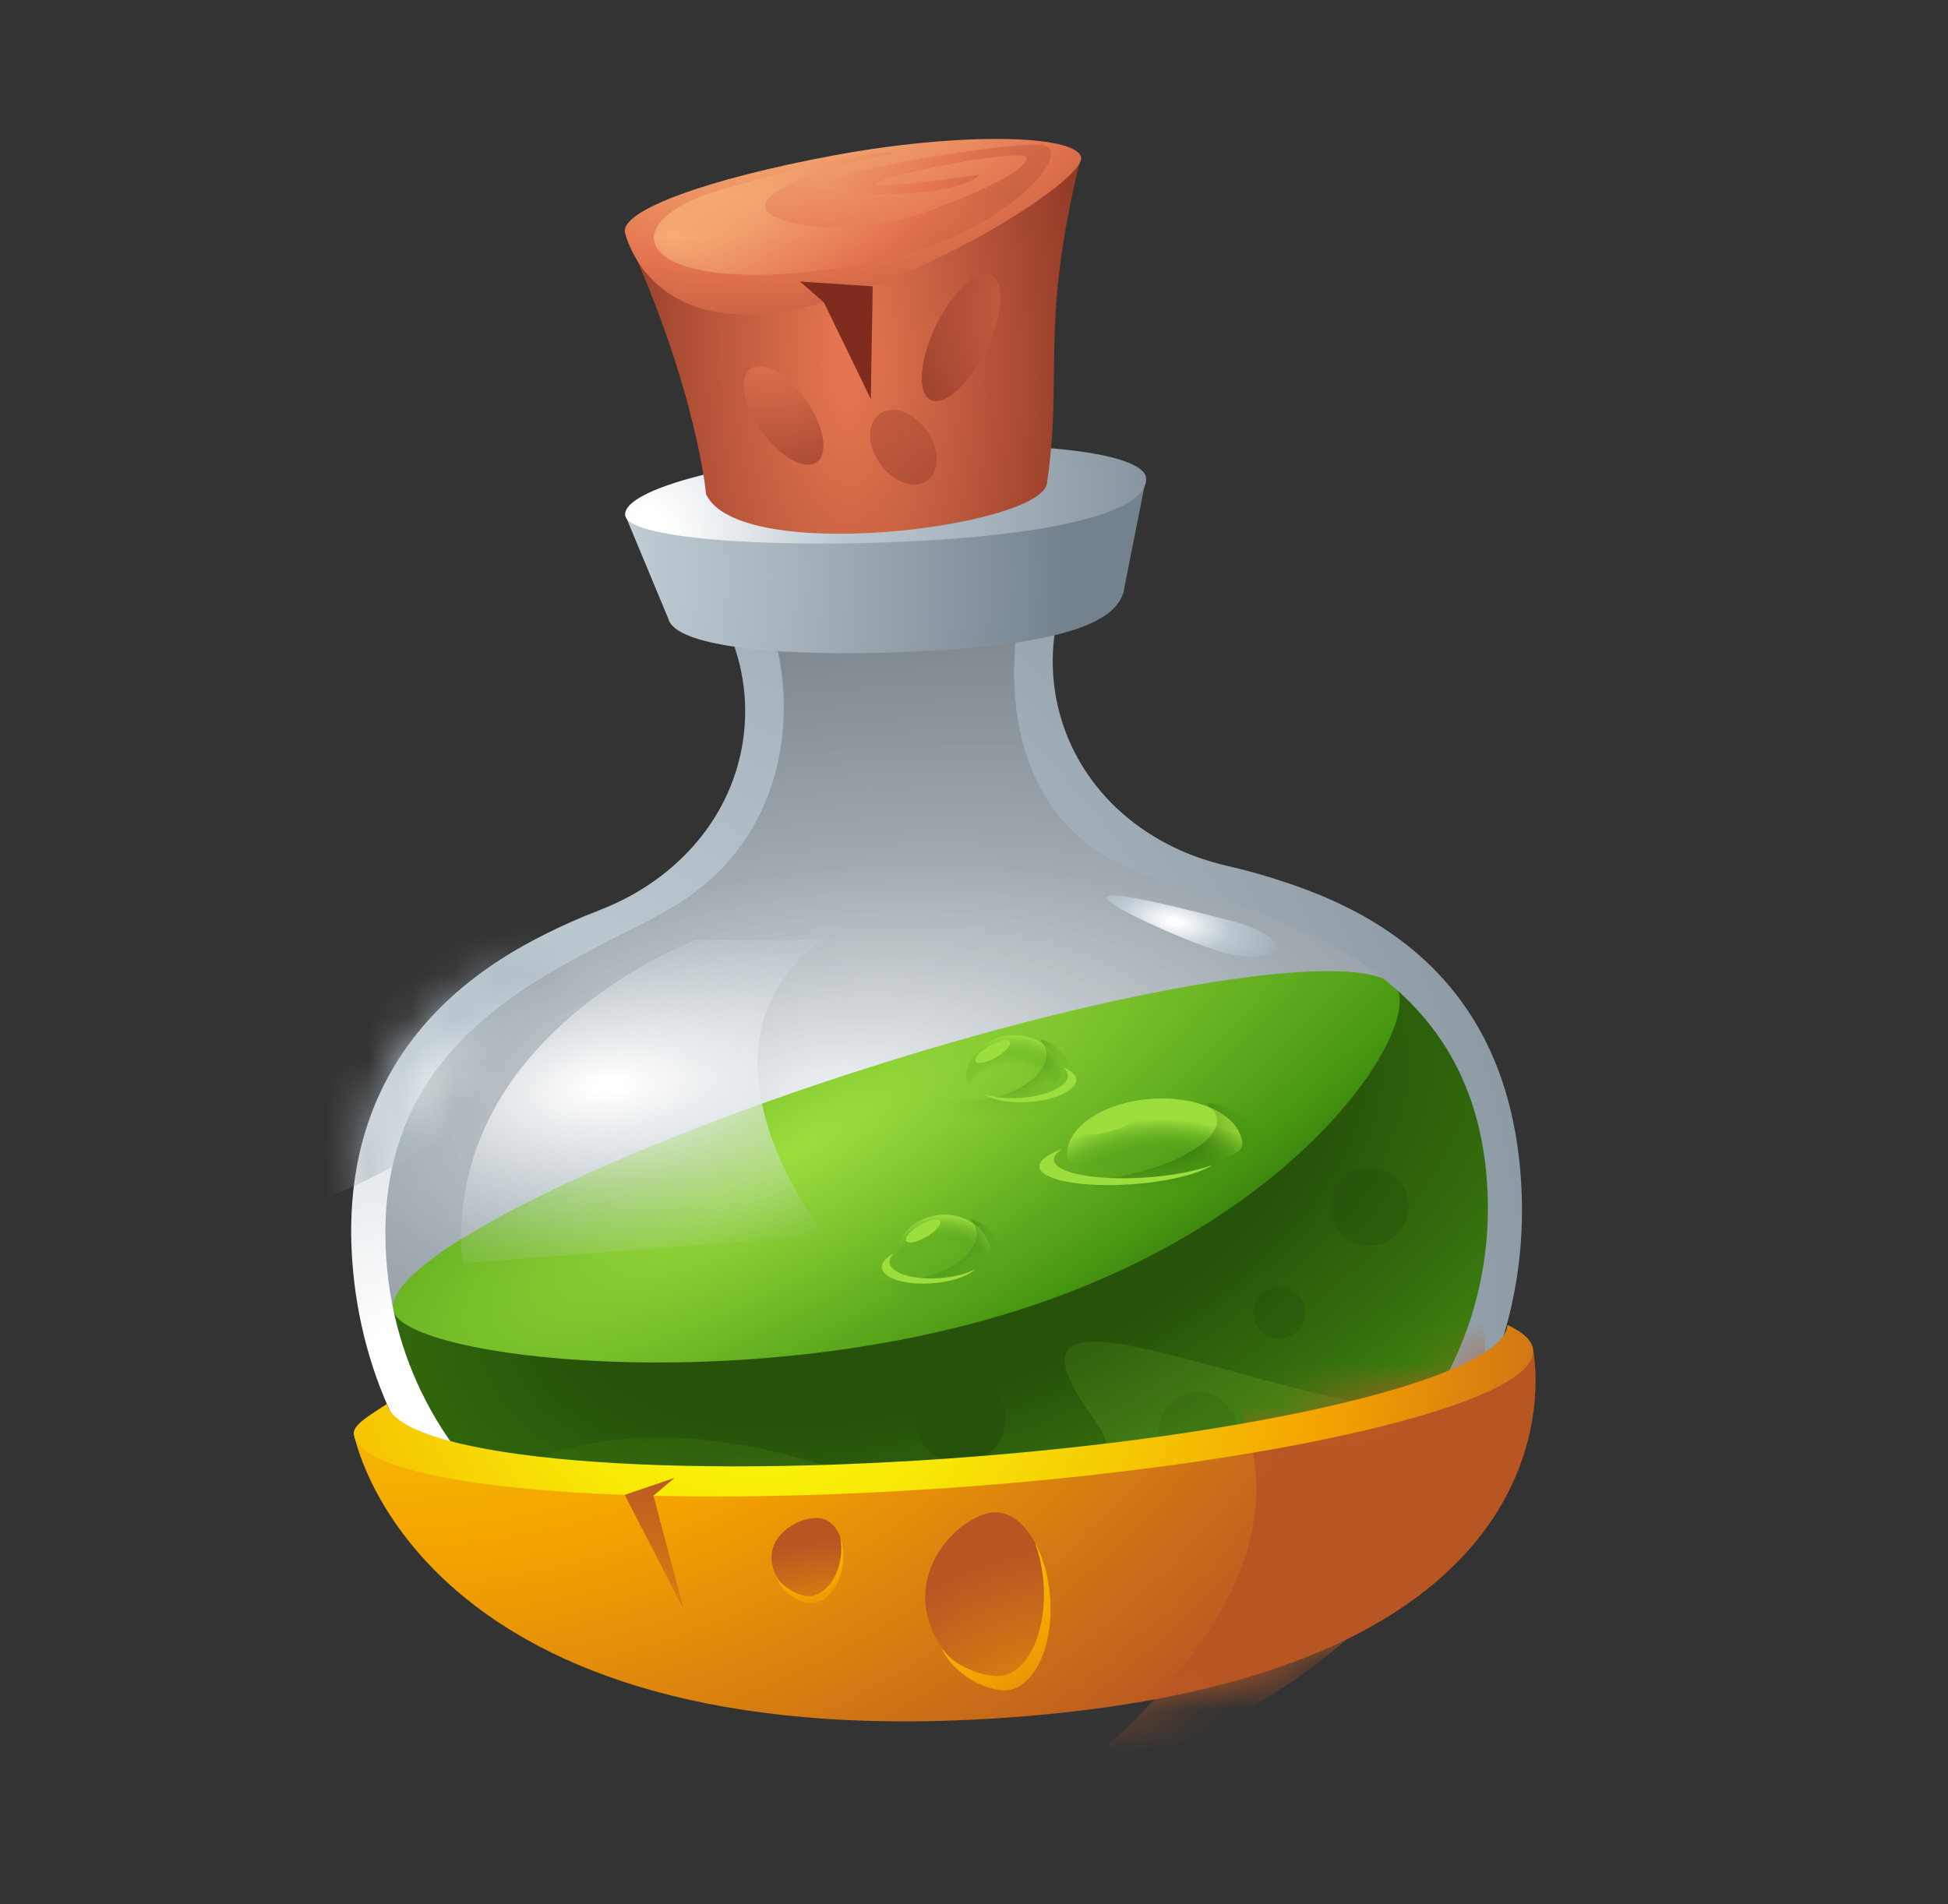 <svg width="45" height="44" viewBox="0 0 45 44" fill="none" xmlns="http://www.w3.org/2000/svg">
<rect x="0" y="0" width="45" height="44" fill="#333333" stroke="none"/>
<g clip-path="url(#clip0_9816_58078)">
<path style="mix-blend-mode:screen" d="M17.693 13.937L16.613 14.013C18.007 16.265 17.319 19.69 13.827 21.036C10.335 22.381 8.124 24.934 8.407 28.964C8.784 34.311 13.18 39.178 22.368 38.53C31.556 37.882 35.225 32.446 34.847 27.099C34.552 22.923 32.015 20.852 28.369 20.011C24.722 19.169 23.56 15.875 24.624 13.449L23.627 13.519L17.695 13.938L17.693 13.937Z" fill="url(#paint0_radial_9816_58078)"/>
<path opacity="0.65" d="M17.693 13.937L16.613 14.013C18.007 16.265 17.319 19.69 13.827 21.036C10.335 22.381 8.124 24.934 8.407 28.964C8.784 34.311 13.18 39.178 22.368 38.53C31.556 37.882 35.225 32.446 34.847 27.099C34.552 22.923 32.015 20.852 28.369 20.011C24.722 19.169 23.56 15.875 24.624 13.449L23.627 13.519L17.695 13.938L17.693 13.937Z" fill="url(#paint1_radial_9816_58078)"/>
<path d="M9.083 30.266C10.122 35.144 15.15 38.328 22.373 37.819C30.209 37.266 34.785 32.859 34.391 27.258C34.25 25.257 33.318 23.766 32.218 22.776L30.57 23.128L9.083 30.265L9.083 30.266Z" fill="url(#paint2_radial_9816_58078)"/>
<mask id="mask0_9816_58078" style="mask-type:luminance" maskUnits="userSpaceOnUse" x="9" y="22" width="26" height="16">
<path d="M9.083 30.266C10.122 35.144 15.15 38.328 22.373 37.819C30.209 37.266 34.785 32.859 34.391 27.258C34.25 25.257 33.318 23.766 32.218 22.776L30.57 23.128L9.083 30.265L9.083 30.266Z" fill="white"/>
</mask>
<g mask="url(#mask0_9816_58078)">
<path opacity="0.14" d="M44.232 32.833C48.794 27.729 42.022 25.806 40.652 25.666C39.282 25.526 38.637 32.847 33.932 32.734C29.227 32.621 22.366 28.813 25.305 32.843C26.406 34.353 24.552 36.12 22.282 35.145C20.012 34.17 14.507 31.401 10.035 35.022C5.563 38.643 29.738 40.783 29.738 40.783L42.222 36.909L45.721 33.94L44.232 32.833Z" fill="url(#paint3_radial_9816_58078)"/>
</g>
<path d="M9.092 30.302C9.427 31.384 17.105 32.31 23.516 30.273C29.926 28.236 32.642 24.008 32.308 22.926C31.973 21.845 26.506 22.62 20.095 24.657C13.685 26.693 8.759 29.221 9.093 30.303L9.092 30.302Z" fill="url(#paint4_radial_9816_58078)"/>
<path d="M28.525 20.067C24.803 19.22 23.618 15.893 24.706 13.442L23.688 13.514C23.066 15.931 23.393 19.087 26.374 20.19C28.811 21.092 33.967 21.865 34.35 27.303C34.733 32.741 30.003 37.281 22.316 37.824C14.63 38.367 9.308 34.535 8.924 29.097C8.541 23.659 13.317 22.284 15.549 20.954C18.211 19.369 18.585 16.247 17.63 13.941L16.527 14.019C17.948 16.293 17.243 19.753 13.676 21.114C10.11 22.475 7.85 25.055 8.137 29.126C8.518 34.525 13.002 39.438 22.383 38.776C31.765 38.114 35.514 32.62 35.133 27.221C34.836 23.004 32.246 20.914 28.524 20.066L28.525 20.067Z" fill="url(#paint5_radial_9816_58078)"/>
<mask id="mask1_9816_58078" style="mask-type:luminance" maskUnits="userSpaceOnUse" x="8" y="13" width="28" height="26">
<path d="M28.525 20.067C24.803 19.22 23.618 15.893 24.706 13.442L23.688 13.514C23.066 15.931 23.393 19.087 26.374 20.19C28.811 21.092 33.967 21.865 34.35 27.303C34.733 32.741 30.003 37.281 22.316 37.824C14.63 38.367 9.308 34.535 8.924 29.097C8.541 23.659 13.317 22.284 15.549 20.954C18.211 19.369 18.585 16.247 17.63 13.941L16.527 14.019C17.948 16.293 17.243 19.753 13.676 21.114C10.11 22.475 7.85 25.055 8.137 29.126C8.518 34.525 13.002 39.438 22.383 38.776C31.765 38.114 35.514 32.62 35.133 27.221C34.836 23.004 32.246 20.914 28.524 20.066L28.525 20.067Z" fill="white"/>
</mask>
<g mask="url(#mask1_9816_58078)">
<path style="mix-blend-mode:screen" d="M30.401 36.335C33.279 34.392 35.149 32.13 34.577 31.284C34.005 30.437 31.209 31.327 28.332 33.271C25.454 35.215 23.584 37.477 24.156 38.323C24.728 39.169 27.524 38.279 30.401 36.335Z" fill="url(#paint6_radial_9816_58078)"/>
<path style="mix-blend-mode:screen" d="M10.819 25.894C13.697 23.95 15.566 21.688 14.995 20.842C14.423 19.996 11.627 20.886 8.75 22.83C5.872 24.774 4.002 27.036 4.574 27.882C5.146 28.728 7.942 27.838 10.819 25.894Z" fill="url(#paint7_radial_9816_58078)"/>
</g>
<path d="M14.441 11.898L15.438 14.294C15.632 15.073 18.999 15.214 21.91 15.008C24.821 14.803 25.898 14.299 25.979 13.55L26.475 11.049L14.441 11.898Z" fill="url(#paint8_radial_9816_58078)"/>
<path d="M14.442 11.899C14.486 12.508 18.49 12.697 21.813 12.462C25.135 12.228 26.519 11.659 26.476 11.05C26.433 10.441 23.705 10.137 20.382 10.372C17.059 10.606 14.4 11.29 14.442 11.899Z" fill="url(#paint9_radial_9816_58078)"/>
<path d="M14.438 5.381C16.101 9.008 16.311 11.42 16.311 11.42C17.076 13.053 23.941 12.19 24.182 11.189C24.568 8.606 23.999 7.566 24.971 3.633L14.438 5.381Z" fill="url(#paint10_radial_9816_58078)"/>
<path d="M14.44 5.382C14.57 5.895 15.334 7.702 18.232 7.173C21.159 6.64 25.096 4.157 24.973 3.632C24.849 3.108 22.192 3.047 19.258 3.591C16.352 4.13 14.309 4.867 14.439 5.381L14.44 5.382Z" fill="url(#paint11_radial_9816_58078)"/>
<mask id="mask2_9816_58078" style="mask-type:luminance" maskUnits="userSpaceOnUse" x="14" y="3" width="11" height="5">
<path d="M14.44 5.382C14.57 5.895 15.334 7.702 18.232 7.173C21.159 6.64 25.096 4.157 24.973 3.632C24.849 3.108 22.192 3.047 19.258 3.591C16.352 4.13 14.309 4.867 14.439 5.381L14.44 5.382Z" fill="white"/>
</mask>
<g mask="url(#mask2_9816_58078)">
<path d="M20.607 3.518C20.87 3.553 19.059 3.748 17.992 4.392C16.767 5.129 19.417 5.569 21.122 4.987C22.544 4.502 23.641 3.978 23.724 3.667C23.804 3.366 20.493 4.032 20.248 4.226C19.994 4.427 22.641 4.031 22.641 4.031C22.641 4.031 22.284 4.557 19.821 4.478C16.689 4.378 22.821 3.301 24.006 3.34C24.993 3.332 23.273 5.561 19.822 6.129C14.678 6.967 13.98 5.182 16.574 4.412C18.653 3.794 20.344 3.482 20.606 3.517L20.607 3.518Z" fill="url(#paint12_radial_9816_58078)"/>
</g>
<path d="M20.16 6.616L20.117 9.222L19.032 6.987L18.48 6.504L20.16 6.616Z" fill="url(#paint13_radial_9816_58078)"/>
<path d="M21.565 7.65C21.206 8.454 21.202 9.175 21.554 9.26C21.906 9.345 22.482 8.763 22.84 7.958C23.198 7.154 23.203 6.433 22.851 6.348C22.499 6.263 21.923 6.845 21.565 7.65Z" fill="url(#paint14_radial_9816_58078)"/>
<path d="M17.49 9.811C17.87 10.428 18.452 10.833 18.79 10.717C19.127 10.6 19.092 10.005 18.712 9.389C18.332 8.772 17.75 8.367 17.413 8.483C17.075 8.599 17.11 9.195 17.49 9.811Z" fill="url(#paint15_radial_9816_58078)"/>
<path opacity="0.35" d="M21.419 11.105C21.717 10.893 21.714 10.375 21.411 9.949C21.108 9.523 20.62 9.349 20.322 9.561C20.023 9.773 20.027 10.291 20.33 10.717C20.633 11.143 21.12 11.317 21.419 11.105Z" fill="url(#paint16_radial_9816_58078)"/>
<path style="mix-blend-mode:screen" d="M16.079 21.716C16.079 21.716 10.224 23.891 10.678 29.186L19.071 28.55C19.071 28.55 15.614 24.285 18.958 21.726L16.078 21.717L16.079 21.716Z" fill="url(#paint17_radial_9816_58078)"/>
<path style="mix-blend-mode:screen" d="M25.564 20.731C25.514 20.933 27.665 21.858 28.279 22.012C28.892 22.165 29.431 22.125 29.481 21.922C29.531 21.72 29.075 21.432 28.461 21.279C27.847 21.126 25.613 20.528 25.564 20.731Z" fill="url(#paint18_radial_9816_58078)"/>
<path d="M24.653 26.709C24.699 27.36 28.745 27.075 28.698 26.424C28.652 25.773 27.71 25.31 26.593 25.389C25.475 25.468 24.607 26.059 24.653 26.709Z" fill="url(#paint19_radial_9816_58078)"/>
<mask id="mask3_9816_58078" style="mask-type:luminance" maskUnits="userSpaceOnUse" x="24" y="25" width="5" height="3">
<path d="M24.653 26.709C24.699 27.36 28.745 27.075 28.698 26.424C28.652 25.773 27.71 25.31 26.593 25.389C25.475 25.468 24.607 26.059 24.653 26.709Z" fill="white"/>
</mask>
<g mask="url(#mask3_9816_58078)">
<path d="M29.058 26.06C28.609 25.585 27.625 25.332 27.953 25.591C28.783 26.246 26.381 27.69 23.111 27.225C19.843 26.76 22.623 27.657 22.623 27.657L28.467 27.765L29.959 26.687L29.059 26.059L29.058 26.06Z" fill="url(#paint20_radial_9816_58078)"/>
</g>
<path d="M25.084 26.171C25.161 26.26 25.553 26.197 25.959 26.03C26.366 25.864 26.634 25.656 26.557 25.567C26.48 25.478 26.088 25.541 25.681 25.707C25.275 25.874 25.007 26.082 25.084 26.171Z" fill="#9CDE3E"/>
<path d="M26.479 27.205C25.321 27.287 24.366 27.106 24.344 26.802C24.337 26.716 24.409 26.629 24.538 26.547C24.203 26.669 24.002 26.814 24.012 26.959C24.033 27.264 24.989 27.445 26.147 27.362C26.977 27.304 27.684 27.126 28.01 26.918C27.635 27.055 27.091 27.163 26.48 27.206L26.479 27.205Z" fill="#9CDE3E"/>
<path d="M20.71 29.098C20.747 29.624 22.923 29.47 22.886 28.945C22.849 28.419 22.332 28.026 21.731 28.068C21.129 28.11 20.673 28.571 20.71 29.098Z" fill="url(#paint21_radial_9816_58078)"/>
<mask id="mask4_9816_58078" style="mask-type:luminance" maskUnits="userSpaceOnUse" x="20" y="28" width="3" height="2">
<path d="M20.71 29.098C20.747 29.624 22.923 29.47 22.886 28.945C22.849 28.419 22.332 28.026 21.731 28.068C21.129 28.11 20.673 28.571 20.71 29.098Z" fill="white"/>
</mask>
<g mask="url(#mask4_9816_58078)">
<path d="M23.074 28.658C22.823 28.265 22.287 28.043 22.47 28.258C22.93 28.802 21.662 29.922 19.89 29.486C18.119 29.049 19.635 29.826 19.635 29.826L22.788 30.024L23.571 29.182L23.073 28.658L23.074 28.658Z" fill="url(#paint22_radial_9816_58078)"/>
</g>
<path d="M20.934 28.672C20.977 28.746 21.188 28.702 21.404 28.575C21.62 28.449 21.761 28.286 21.717 28.212C21.673 28.139 21.464 28.183 21.247 28.309C21.031 28.436 20.89 28.599 20.934 28.672Z" fill="#9CDE3E"/>
<path d="M21.706 29.532C21.083 29.576 20.564 29.412 20.546 29.166C20.541 29.096 20.578 29.027 20.646 28.963C20.467 29.056 20.362 29.169 20.37 29.285C20.388 29.532 20.906 29.696 21.529 29.652C21.976 29.621 22.353 29.491 22.525 29.328C22.325 29.432 22.034 29.508 21.706 29.532Z" fill="#9CDE3E"/>
<path d="M22.323 24.951C22.36 25.477 24.536 25.324 24.5 24.798C24.463 24.271 23.946 23.88 23.344 23.922C22.742 23.964 22.286 24.425 22.323 24.951Z" fill="url(#paint23_radial_9816_58078)"/>
<mask id="mask5_9816_58078" style="mask-type:luminance" maskUnits="userSpaceOnUse" x="22" y="23" width="3" height="3">
<path d="M22.323 24.951C22.36 25.477 24.536 25.324 24.5 24.798C24.463 24.271 23.946 23.88 23.344 23.922C22.742 23.964 22.286 24.425 22.323 24.951Z" fill="white"/>
</mask>
<g mask="url(#mask5_9816_58078)">
<path d="M24.688 24.511C24.436 24.119 23.901 23.896 24.083 24.111C24.543 24.656 23.275 25.776 21.503 25.339C19.733 24.902 21.249 25.679 21.249 25.679L24.401 25.878L25.184 25.035L24.687 24.511L24.688 24.511Z" fill="url(#paint24_radial_9816_58078)"/>
</g>
<path d="M22.544 24.526C22.587 24.599 22.797 24.556 23.014 24.429C23.23 24.302 23.37 24.14 23.326 24.066C23.282 23.992 23.073 24.036 22.857 24.163C22.64 24.29 22.5 24.452 22.544 24.526Z" fill="#9CDE3E"/>
<path d="M23.574 25.368C24.197 25.324 24.688 25.088 24.67 24.843C24.666 24.773 24.619 24.71 24.543 24.656C24.733 24.723 24.854 24.82 24.862 24.936C24.88 25.183 24.389 25.419 23.766 25.462C23.319 25.493 22.927 25.418 22.734 25.281C22.947 25.356 23.245 25.391 23.575 25.368L23.574 25.368Z" fill="#9CDE3E"/>
<path d="M21.14 32.844C21.18 33.419 21.679 33.852 22.253 33.812C22.829 33.771 23.261 33.272 23.221 32.698C23.18 32.123 22.681 31.69 22.107 31.73C21.532 31.771 21.099 32.27 21.14 32.844Z" fill="#27520A"/>
<path opacity="0.4" d="M28.957 30.372C28.98 30.702 29.266 30.951 29.596 30.927C29.926 30.904 30.175 30.618 30.151 30.287C30.128 29.957 29.842 29.709 29.512 29.733C29.182 29.756 28.933 30.042 28.957 30.372Z" fill="#27520A"/>
<path opacity="0.4" d="M30.733 27.945C30.769 28.444 31.201 28.82 31.701 28.785C32.2 28.75 32.576 28.317 32.541 27.817C32.506 27.318 32.073 26.942 31.574 26.977C31.074 27.012 30.698 27.445 30.733 27.945Z" fill="#27520A"/>
<path opacity="0.15" d="M28.578 33.058C28.575 32.558 28.167 32.154 27.666 32.157C27.166 32.16 26.762 32.568 26.765 33.068C26.767 33.569 27.175 33.972 27.676 33.97C28.177 33.967 28.58 33.559 28.578 33.058Z" fill="#27520A"/>
<path opacity="0.15" d="M15.854 35.464C15.89 35.963 16.323 36.34 16.822 36.304C17.321 36.269 17.697 35.836 17.662 35.337C17.627 34.838 17.194 34.462 16.695 34.497C16.195 34.532 15.819 34.965 15.854 35.464Z" fill="#27520A"/>
<path d="M8.173 33.121C8.173 33.121 9.516 40.656 23.258 39.686C37 38.717 35.418 31.198 35.418 31.198C26.568 34.489 17.481 35.072 8.173 33.12L8.173 33.121Z" fill="url(#paint25_radial_9816_58078)"/>
<mask id="mask6_9816_58078" style="mask-type:luminance" maskUnits="userSpaceOnUse" x="8" y="31" width="28" height="9">
<path d="M8.173 33.121C8.173 33.121 9.516 40.656 23.258 39.686C37 38.717 35.418 31.198 35.418 31.198C26.568 34.489 17.481 35.072 8.173 33.12L8.173 33.121Z" fill="white"/>
</mask>
<g mask="url(#mask6_9816_58078)">
<path d="M34.202 30.116C34.202 30.116 36.053 37.813 24.404 41.337C28.632 37.962 30.312 34.617 27.946 31.32L34.202 30.116Z" fill="#B75623"/>
</g>
<path d="M34.824 30.612C34.745 31.824 29.018 33.197 21.894 33.7C14.788 34.201 9.216 33.621 8.94 32.438C8.608 32.659 8.157 32.907 8.172 33.12C8.259 34.344 14.428 34.907 21.952 34.376C29.475 33.846 35.504 32.423 35.418 31.199C35.403 30.981 35.196 30.786 34.825 30.613L34.824 30.612Z" fill="url(#paint26_radial_9816_58078)"/>
<path d="M21.378 37.028C21.458 38.162 22.602 39.097 23.244 39.053C23.886 39.007 24.342 38.051 24.261 36.916C24.181 35.782 23.596 34.898 22.954 34.943C22.312 34.989 21.297 35.893 21.378 37.028L21.378 37.028Z" fill="url(#paint27_radial_9816_58078)"/>
<path d="M23.896 35.616C24.007 35.901 24.082 36.233 24.106 36.589C24.186 37.724 23.731 38.681 23.089 38.725C22.732 38.751 21.992 38.492 21.748 38.058C21.991 38.682 22.802 39.083 23.243 39.053C23.885 39.007 24.341 38.051 24.26 36.916C24.225 36.414 24.09 35.962 23.896 35.617L23.896 35.616Z" fill="url(#paint28_radial_9816_58078)"/>
<path d="M17.83 35.877C17.752 36.42 18.297 36.992 18.665 37.044C19.033 37.098 19.394 36.7 19.472 36.156C19.549 35.612 19.315 35.129 18.947 35.077C18.579 35.024 17.907 35.334 17.83 35.877Z" fill="url(#paint29_radial_9816_58078)"/>
<path d="M19.406 35.504C19.438 35.65 19.444 35.815 19.42 35.986C19.342 36.53 18.981 36.927 18.613 36.875C18.408 36.845 18.019 36.639 17.928 36.406C17.997 36.727 18.412 37.01 18.665 37.046C19.033 37.099 19.394 36.701 19.471 36.157C19.505 35.917 19.479 35.689 19.406 35.504L19.406 35.504Z" fill="url(#paint30_radial_9816_58078)"/>
<path d="M15.582 34.147L15.095 34.559L15.796 37.188L14.431 34.539L15.582 34.147Z" fill="url(#paint31_radial_9816_58078)"/>
</g>
<defs>
<radialGradient id="paint0_radial_9816_58078" cx="0" cy="0" r="1" gradientUnits="userSpaceOnUse" gradientTransform="translate(19.309 25.192) rotate(83.55) scale(18.417 39.997)">
<stop offset="0.02" stop-color="#BBC8D0"/>
<stop offset="0.04" stop-color="#B7C3CB" stop-opacity="0.95"/>
<stop offset="0.18" stop-color="#A7B0B5" stop-opacity="0.72"/>
<stop offset="0.31" stop-color="#9BA0A3" stop-opacity="0.54"/>
<stop offset="0.44" stop-color="#909495" stop-opacity="0.39"/>
<stop offset="0.56" stop-color="#898B8C" stop-opacity="0.28"/>
<stop offset="0.68" stop-color="#858586" stop-opacity="0.22"/>
<stop offset="0.78" stop-color="#848484" stop-opacity="0.2"/>
</radialGradient>
<radialGradient id="paint1_radial_9816_58078" cx="0" cy="0" r="1" gradientUnits="userSpaceOnUse" gradientTransform="translate(19.309 25.192) rotate(83.55) scale(18.417 39.997)">
<stop offset="0.03" stop-color="white"/>
<stop offset="0.28" stop-color="#BBC8D0"/>
<stop offset="0.46" stop-color="#A9B6BF"/>
<stop offset="0.84" stop-color="#7A8893"/>
<stop offset="0.88" stop-color="#74828D"/>
</radialGradient>
<radialGradient id="paint2_radial_9816_58078" cx="0" cy="0" r="1" gradientUnits="userSpaceOnUse" gradientTransform="translate(21.817 27.625) rotate(67.83) scale(18.944 38.069)">
<stop offset="0.24" stop-color="#27520A"/>
<stop offset="0.6" stop-color="#469611"/>
<stop offset="0.93" stop-color="#9CDE3E"/>
</radialGradient>
<radialGradient id="paint3_radial_9816_58078" cx="0" cy="0" r="1" gradientUnits="userSpaceOnUse" gradientTransform="translate(8.864 21.838) rotate(61.44) scale(20.056 51.684)">
<stop offset="0.24" stop-color="#27520A"/>
<stop offset="0.6" stop-color="#469611"/>
<stop offset="0.93" stop-color="#9CDE3E"/>
</radialGradient>
<radialGradient id="paint4_radial_9816_58078" cx="0" cy="0" r="1" gradientUnits="userSpaceOnUse" gradientTransform="translate(18.496 26.475) rotate(59.54) scale(9.99 34.466)">
<stop stop-color="#9CDE3E"/>
<stop offset="0.6" stop-color="#469611"/>
<stop offset="0.94" stop-color="#27520A"/>
</radialGradient>
<radialGradient id="paint5_radial_9816_58078" cx="0" cy="0" r="1" gradientUnits="userSpaceOnUse" gradientTransform="translate(9.71 31.726) rotate(-4.04) scale(37.381 37.381)">
<stop offset="0.03" stop-color="white"/>
<stop offset="0.28" stop-color="#BBC8D0"/>
<stop offset="0.46" stop-color="#A9B6BF"/>
<stop offset="0.84" stop-color="#7A8893"/>
<stop offset="0.88" stop-color="#74828D"/>
</radialGradient>
<radialGradient id="paint6_radial_9816_58078" cx="0" cy="0" r="1" gradientUnits="userSpaceOnUse" gradientTransform="translate(30.081 35.734) rotate(-4.04) scale(5.002)">
<stop offset="0.03" stop-color="white"/>
<stop offset="0.28" stop-color="#BBC8D0"/>
<stop offset="0.35" stop-color="#B4C1CA" stop-opacity="0.91"/>
<stop offset="0.5" stop-color="#A4B2BB" stop-opacity="0.69"/>
<stop offset="0.71" stop-color="#8B98A2" stop-opacity="0.33"/>
<stop offset="0.88" stop-color="#74828D" stop-opacity="0"/>
</radialGradient>
<radialGradient id="paint7_radial_9816_58078" cx="0" cy="0" r="1" gradientUnits="userSpaceOnUse" gradientTransform="translate(10.498 25.292) rotate(-4.04) scale(5.002)">
<stop offset="0.03" stop-color="white"/>
<stop offset="0.28" stop-color="#BBC8D0"/>
<stop offset="0.35" stop-color="#B4C1CA" stop-opacity="0.91"/>
<stop offset="0.5" stop-color="#A4B2BB" stop-opacity="0.69"/>
<stop offset="0.71" stop-color="#8B98A2" stop-opacity="0.33"/>
<stop offset="0.88" stop-color="#74828D" stop-opacity="0"/>
</radialGradient>
<radialGradient id="paint8_radial_9816_58078" cx="0" cy="0" r="1" gradientUnits="userSpaceOnUse" gradientTransform="translate(10.605 13.304) rotate(-4.04) scale(15.993 17.014)">
<stop offset="0.03" stop-color="white"/>
<stop offset="0.28" stop-color="#BBC8D0"/>
<stop offset="0.46" stop-color="#A9B6BF"/>
<stop offset="0.84" stop-color="#7A8893"/>
<stop offset="0.88" stop-color="#74828D"/>
</radialGradient>
<radialGradient id="paint9_radial_9816_58078" cx="0" cy="0" r="1" gradientUnits="userSpaceOnUse" gradientTransform="translate(14.985 12.249) rotate(-4.04) scale(15.884 16.898)">
<stop offset="0.03" stop-color="white"/>
<stop offset="0.28" stop-color="#BBC8D0"/>
<stop offset="0.46" stop-color="#A9B6BF"/>
<stop offset="0.84" stop-color="#7A8893"/>
<stop offset="0.88" stop-color="#74828D"/>
</radialGradient>
<radialGradient id="paint10_radial_9816_58078" cx="0" cy="0" r="1" gradientUnits="userSpaceOnUse" gradientTransform="translate(19.561 8.283) rotate(-0.97) scale(10.035 24.994)">
<stop offset="0.03" stop-color="#E47550"/>
<stop offset="0.68" stop-color="#7F2C1E"/>
</radialGradient>
<radialGradient id="paint11_radial_9816_58078" cx="0" cy="0" r="1" gradientUnits="userSpaceOnUse" gradientTransform="translate(17.227 -0.373) rotate(-1.16) scale(17.392 12.962)">
<stop offset="0.11" stop-color="#FFCA89"/>
<stop offset="0.22" stop-color="#F9B87C"/>
<stop offset="0.42" stop-color="#EA895D"/>
<stop offset="0.5" stop-color="#E47550"/>
<stop offset="0.89" stop-color="#7F2C1E"/>
</radialGradient>
<radialGradient id="paint12_radial_9816_58078" cx="0" cy="0" r="1" gradientUnits="userSpaceOnUse" gradientTransform="translate(12.648 3.825) rotate(-5.92) scale(18.434 8.614)">
<stop offset="0.11" stop-color="#FFCA89"/>
<stop offset="0.22" stop-color="#F9B87C"/>
<stop offset="0.42" stop-color="#EA895D"/>
<stop offset="0.5" stop-color="#E47550"/>
<stop offset="0.89" stop-color="#7F2C1E"/>
</radialGradient>
<radialGradient id="paint13_radial_9816_58078" cx="0" cy="0" r="1" gradientUnits="userSpaceOnUse" gradientTransform="translate(30.225 4.762) rotate(-1.16) scale(13.745 10.244)">
<stop offset="0.03" stop-color="#E47550"/>
<stop offset="0.68" stop-color="#7F2C1E"/>
</radialGradient>
<radialGradient id="paint14_radial_9816_58078" cx="0" cy="0" r="1" gradientUnits="userSpaceOnUse" gradientTransform="translate(26.311 7.595) rotate(13.62) scale(11.905 9.272)">
<stop offset="0.03" stop-color="#E47550"/>
<stop offset="0.68" stop-color="#7F2C1E"/>
</radialGradient>
<radialGradient id="paint15_radial_9816_58078" cx="0" cy="0" r="1" gradientUnits="userSpaceOnUse" gradientTransform="translate(18.317 7.749) rotate(-19.09) scale(11.676 7.555)">
<stop offset="0.03" stop-color="#E47550"/>
<stop offset="0.68" stop-color="#7F2C1E"/>
</radialGradient>
<radialGradient id="paint16_radial_9816_58078" cx="0" cy="0" r="1" gradientUnits="userSpaceOnUse" gradientTransform="translate(26.799 6.64) rotate(-24.21) scale(12.141 5.578)">
<stop offset="0.03" stop-color="#E47550"/>
<stop offset="0.68" stop-color="#7F2C1E"/>
</radialGradient>
<radialGradient id="paint17_radial_9816_58078" cx="0" cy="0" r="1" gradientUnits="userSpaceOnUse" gradientTransform="translate(14.074 25.091) rotate(83.52) scale(5.708 12.502)">
<stop offset="0.03" stop-color="white"/>
<stop offset="0.79" stop-color="#BBC8D0" stop-opacity="0"/>
</radialGradient>
<radialGradient id="paint18_radial_9816_58078" cx="0" cy="0" r="1" gradientUnits="userSpaceOnUse" gradientTransform="translate(27.127 21.298) rotate(101.52) scale(2.153 4.714)">
<stop offset="0.03" stop-color="white"/>
<stop offset="0.28" stop-color="#BBC8D0"/>
<stop offset="0.46" stop-color="#A9B6BF"/>
<stop offset="0.84" stop-color="#7A8893"/>
<stop offset="0.88" stop-color="#74828D"/>
</radialGradient>
<radialGradient id="paint19_radial_9816_58078" cx="0" cy="0" r="1" gradientUnits="userSpaceOnUse" gradientTransform="translate(26.643 28.174) rotate(-4.04) scale(3.716 2.49)">
<stop offset="0.24" stop-color="#27520A" stop-opacity="0"/>
<stop offset="0.6" stop-color="#469611" stop-opacity="0"/>
<stop offset="0.93" stop-color="#9CDE3E"/>
</radialGradient>
<radialGradient id="paint20_radial_9816_58078" cx="0" cy="0" r="1" gradientUnits="userSpaceOnUse" gradientTransform="translate(25.182 25.37) rotate(-4.04) scale(8.509 5.701)">
<stop offset="0.24" stop-color="#27520A"/>
<stop offset="0.6" stop-color="#469611" stop-opacity="0"/>
<stop offset="0.93" stop-color="#9CDE3E"/>
</radialGradient>
<radialGradient id="paint21_radial_9816_58078" cx="0" cy="0" r="1" gradientUnits="userSpaceOnUse" gradientTransform="translate(21.78 29.927) rotate(-4.04) scale(1.998)">
<stop offset="0.24" stop-color="#27520A" stop-opacity="0"/>
<stop offset="0.6" stop-color="#469611" stop-opacity="0"/>
<stop offset="0.93" stop-color="#9CDE3E"/>
</radialGradient>
<radialGradient id="paint22_radial_9816_58078" cx="0" cy="0" r="1" gradientUnits="userSpaceOnUse" gradientTransform="translate(20.941 27.653) rotate(-4.04) scale(4.576)">
<stop offset="0.24" stop-color="#27520A"/>
<stop offset="0.6" stop-color="#469611" stop-opacity="0"/>
<stop offset="0.93" stop-color="#9CDE3E"/>
</radialGradient>
<radialGradient id="paint23_radial_9816_58078" cx="0" cy="0" r="1" gradientUnits="userSpaceOnUse" gradientTransform="translate(23.393 25.78) rotate(-4.04) scale(1.998)">
<stop offset="0.24" stop-color="#27520A" stop-opacity="0"/>
<stop offset="0.6" stop-color="#469611" stop-opacity="0"/>
<stop offset="0.93" stop-color="#9CDE3E"/>
</radialGradient>
<radialGradient id="paint24_radial_9816_58078" cx="0" cy="0" r="1" gradientUnits="userSpaceOnUse" gradientTransform="translate(22.555 23.506) rotate(-4.04) scale(4.576)">
<stop offset="0.24" stop-color="#27520A"/>
<stop offset="0.6" stop-color="#469611" stop-opacity="0"/>
<stop offset="0.93" stop-color="#9CDE3E"/>
</radialGradient>
<radialGradient id="paint25_radial_9816_58078" cx="0" cy="0" r="1" gradientUnits="userSpaceOnUse" gradientTransform="translate(8.762 17.724) rotate(-4.04) scale(30.563 30.563)">
<stop offset="0.11" stop-color="#FAFB08"/>
<stop offset="0.24" stop-color="#F8E906"/>
<stop offset="0.48" stop-color="#F5BA02"/>
<stop offset="0.6" stop-color="#F4A200"/>
<stop offset="0.94" stop-color="#B75623"/>
</radialGradient>
<radialGradient id="paint26_radial_9816_58078" cx="0" cy="0" r="1" gradientUnits="userSpaceOnUse" gradientTransform="translate(17.514 29.839) rotate(-4.04) scale(22.495 22.495)">
<stop offset="0.11" stop-color="#FAFB08"/>
<stop offset="0.24" stop-color="#F8E906"/>
<stop offset="0.48" stop-color="#F5BA02"/>
<stop offset="0.6" stop-color="#F4A200"/>
<stop offset="0.94" stop-color="#B75623"/>
</radialGradient>
<radialGradient id="paint27_radial_9816_58078" cx="0" cy="0" r="1" gradientUnits="userSpaceOnUse" gradientTransform="translate(25.122 42.787) rotate(-4.04) scale(9.308 9.308)">
<stop offset="0.19" stop-color="#F4A200"/>
<stop offset="0.76" stop-color="#B75623"/>
</radialGradient>
<radialGradient id="paint28_radial_9816_58078" cx="0" cy="0" r="1" gradientUnits="userSpaceOnUse" gradientTransform="translate(19.423 32.454) rotate(-4.04) scale(11.74)">
<stop offset="0.11" stop-color="#FAFB08"/>
<stop offset="0.24" stop-color="#F8E906"/>
<stop offset="0.48" stop-color="#F5BA02"/>
<stop offset="0.6" stop-color="#F4A200"/>
<stop offset="0.94" stop-color="#B75623"/>
</radialGradient>
<radialGradient id="paint29_radial_9816_58078" cx="0" cy="0" r="1" gradientUnits="userSpaceOnUse" gradientTransform="translate(19.46 39.038) rotate(8.15) scale(5.388 4.49)">
<stop offset="0.19" stop-color="#F4A200"/>
<stop offset="0.76" stop-color="#B75623"/>
</radialGradient>
<radialGradient id="paint30_radial_9816_58078" cx="0" cy="0" r="1" gradientUnits="userSpaceOnUse" gradientTransform="translate(17.352 33.518) rotate(8.15) scale(6.795 5.663)">
<stop offset="0.11" stop-color="#FAFB08"/>
<stop offset="0.24" stop-color="#F8E906"/>
<stop offset="0.48" stop-color="#F5BA02"/>
<stop offset="0.6" stop-color="#F4A200"/>
<stop offset="0.94" stop-color="#B75623"/>
</radialGradient>
<radialGradient id="paint31_radial_9816_58078" cx="0" cy="0" r="1" gradientUnits="userSpaceOnUse" gradientTransform="translate(14.329 41.597) rotate(-4.04) scale(10.224 10.224)">
<stop offset="0.19" stop-color="#F4A200"/>
<stop offset="0.76" stop-color="#B75623"/>
</radialGradient>
<clipPath id="clip0_9816_58078">
<rect width="44.387" height="43.355" fill="white" transform="translate(0 0.064)"/>
</clipPath>
</defs>
</svg>
